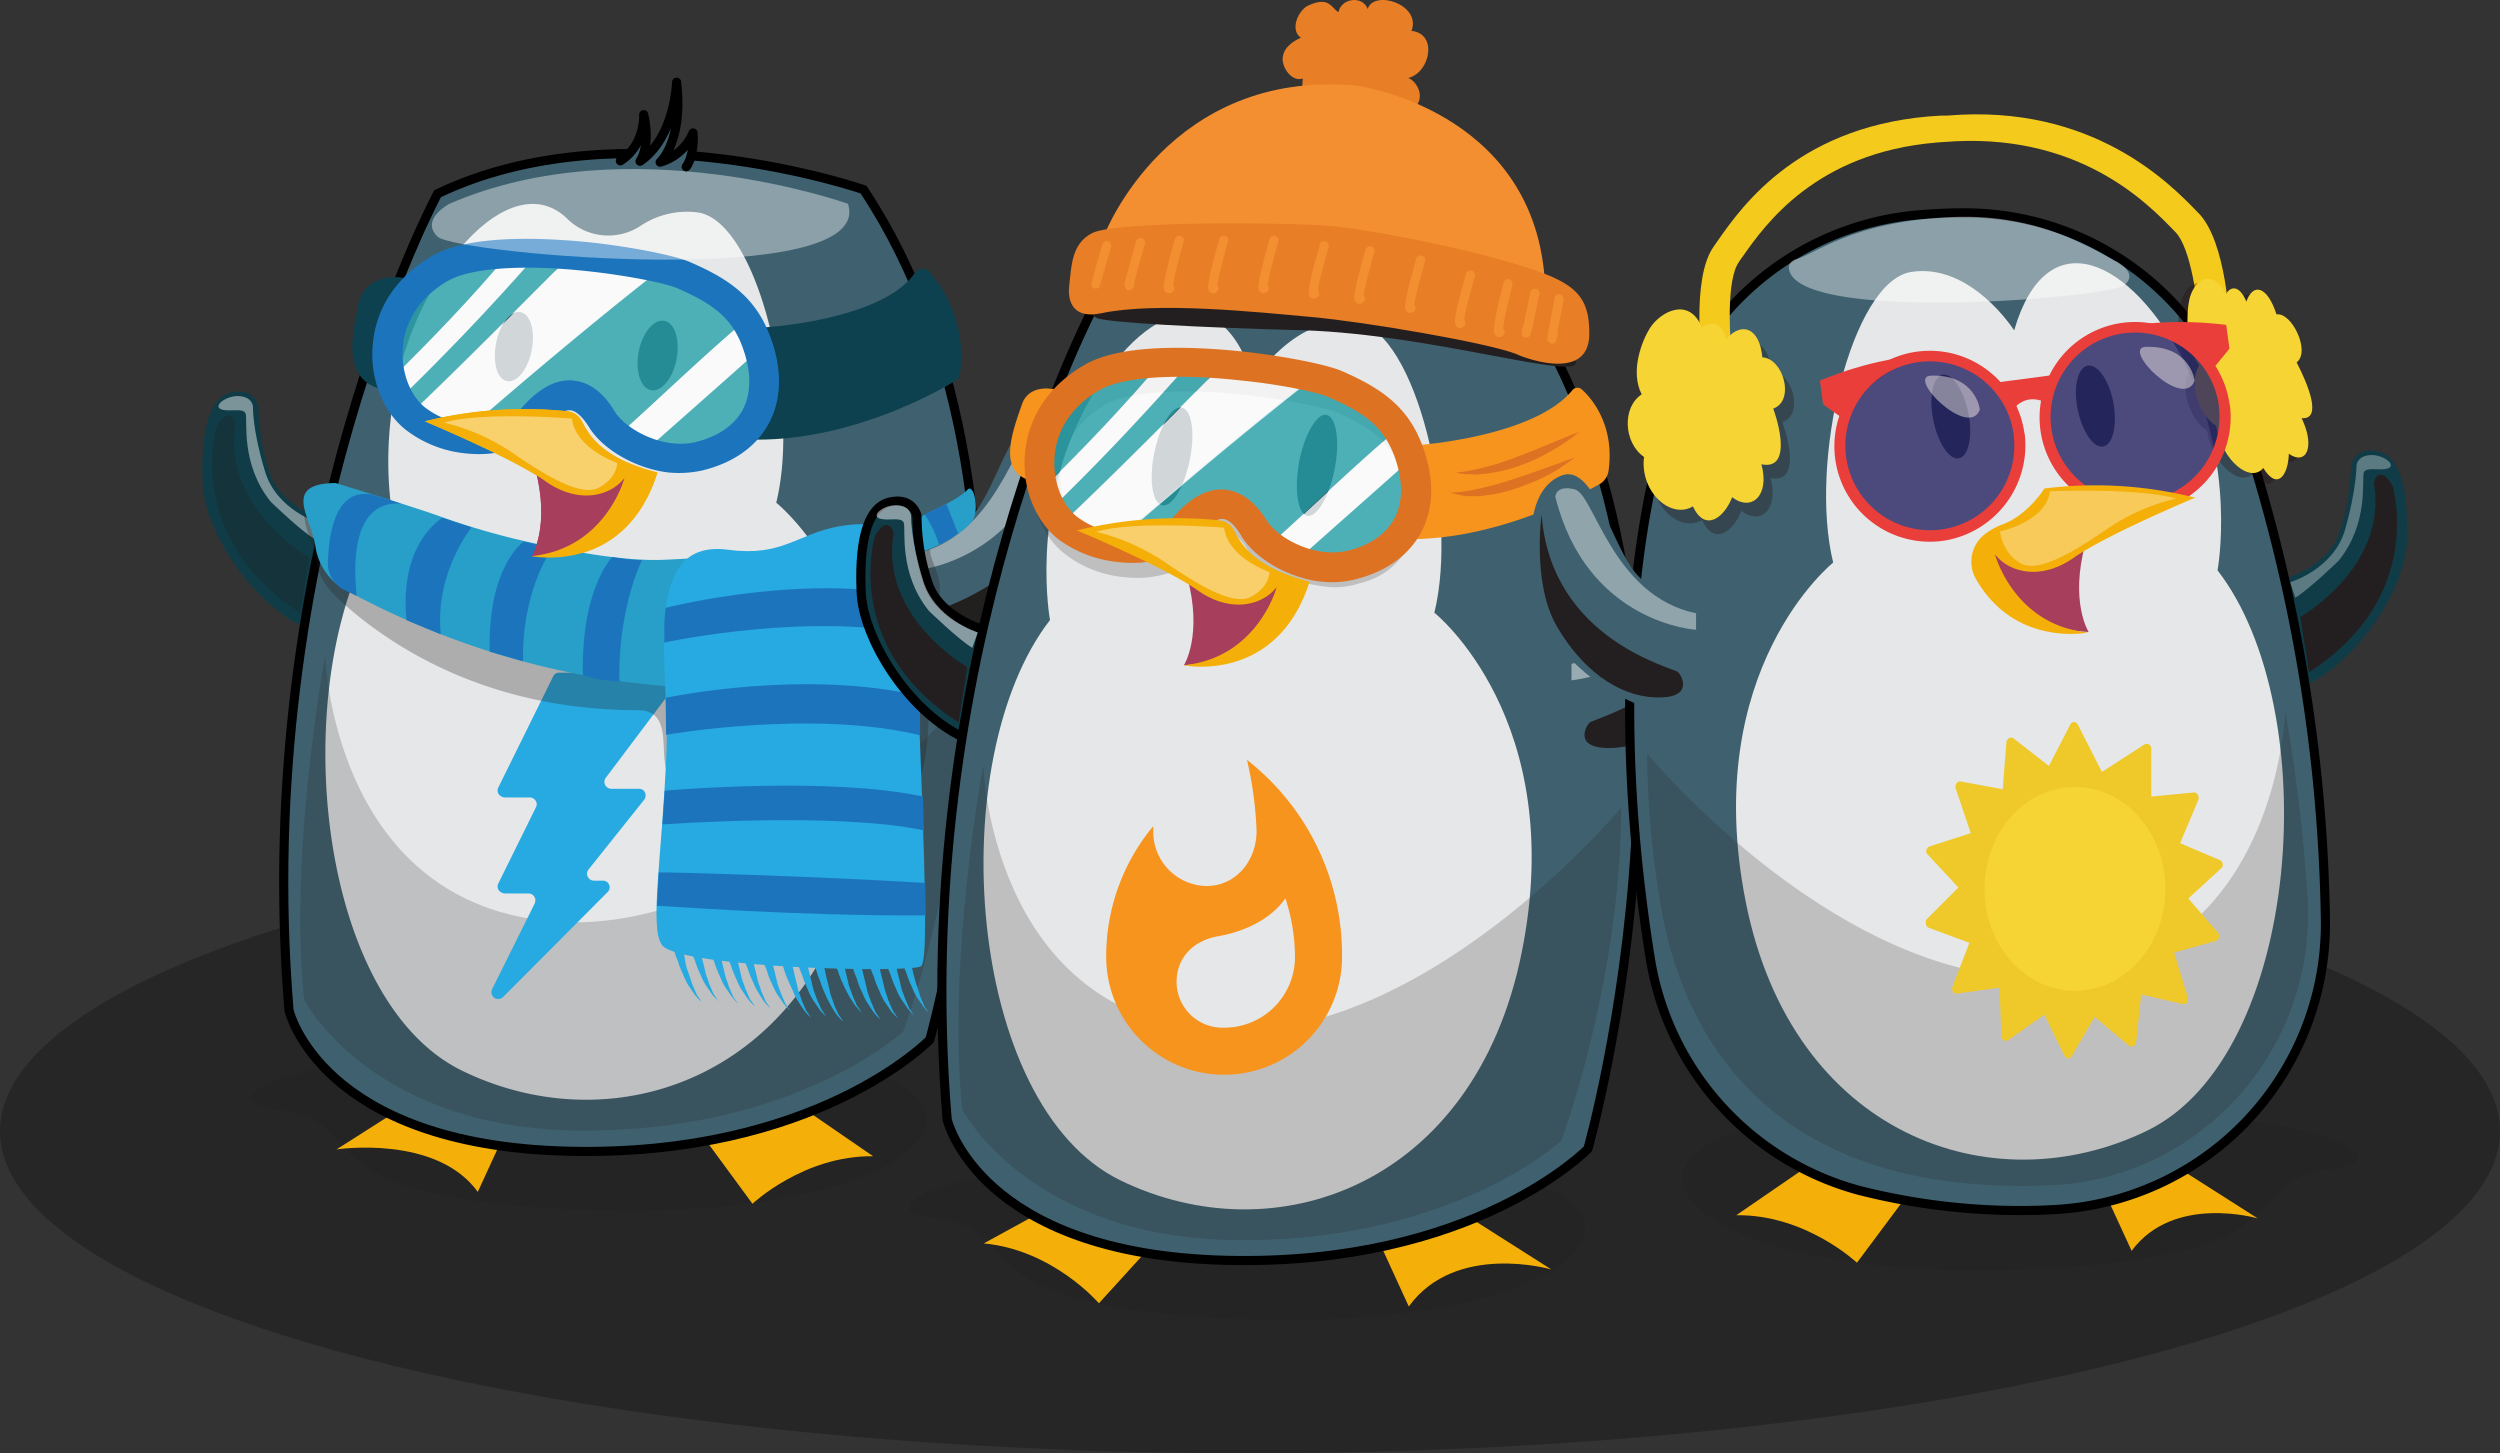 <svg xmlns="http://www.w3.org/2000/svg" xmlns:xlink="http://www.w3.org/1999/xlink" viewBox="0 0 547 317.987">
  <rect x="0" y="0" width="547" height="317.987" fill="#333333" stroke="none"/>
  <defs>
    <style>
      .cls-1 {
        opacity: 0.25;
      }

      .cls-15, .cls-16, .cls-19, .cls-2, .cls-21, .cls-29, .cls-39 {
        fill: #231f20;
      }

      .cls-2, .cls-41 {
        opacity: 0.3;
      }

      .cls-3 {
        fill: #f4b008;
      }

      .cls-26, .cls-4 {
        fill: #0f3c47;
      }

      .cls-25, .cls-5, .cls-6 {
        fill: #3f616f;
      }

      .cls-25, .cls-26, .cls-5 {
        stroke: #000;
      }

      .cls-26, .cls-5 {
        stroke-miterlimit: 10;
      }

      .cls-25, .cls-26, .cls-33, .cls-5 {
        stroke-width: 2px;
      }

      .cls-7 {
        fill: #e6e7e8;
      }

      .cls-8 {
        fill: #193441;
      }

      .cls-9 {
        fill: #0d414f;
        stroke: #0d414f;
        stroke-width: 4px;
      }

      .cls-25, .cls-33, .cls-9 {
        stroke-linecap: round;
        stroke-linejoin: round;
      }

      .cls-10 {
        fill: #29a2ab;
      }

      .cls-10, .cls-11, .cls-48 {
        opacity: 0.8;
      }

      .cls-11, .cls-14, .cls-17, .cls-18, .cls-24, .cls-27, .cls-28, .cls-35, .cls-36, .cls-37, .cls-38, .cls-52 {
        fill: #fff;
      }

      .cls-12 {
        fill: #1c75bc;
      }

      .cls-13 {
        fill: #a73e5c;
      }

      .cls-16 {
        opacity: 0.307;
      }

      .cls-17, .cls-51 {
        opacity: 0.45;
      }

      .cls-18 {
        opacity: 0.396;
      }

      .cls-19 {
        opacity: 0.198;
      }

      .cls-20 {
        fill: #27aae1;
      }

      .cls-21 {
        opacity: 0.29;
      }

      .cls-22 {
        fill: #279fc9;
      }

      .cls-23 {
        fill: #798987;
      }

      .cls-24 {
        opacity: 0.403;
      }

      .cls-27 {
        opacity: 0.468;
      }

      .cls-28 {
        opacity: 0.493;
      }

      .cls-29 {
        opacity: 0.2;
      }

      .cls-30, .cls-33 {
        fill: #e87e25;
      }

      .cls-31 {
        fill: #f38f31;
      }

      .cls-32 {
        fill: #f7941e;
      }

      .cls-33 {
        stroke: #f38f31;
      }

      .cls-34 {
        fill: #dd7222;
      }

      .cls-35 {
        opacity: 0.397;
      }

      .cls-36 {
        opacity: 0.425;
      }

      .cls-37 {
        opacity: 0.319;
      }

      .cls-38 {
        opacity: 0.4;
      }

      .cls-39 {
        opacity: 0.202;
      }

      .cls-40 {
        fill: #f4cb1c;
      }

      .cls-42 {
        fill: #1e0707;
      }

      .cls-43 {
        fill: #f6d433;
      }

      .cls-44 {
        fill: #efc929;
      }

      .cls-45 {
        fill: url(#linear-gradient);
      }

      .cls-46 {
        fill: url(#linear-gradient-2);
      }

      .cls-47 {
        fill: url(#linear-gradient-3);
      }

      .cls-48 {
        fill: #262262;
      }

      .cls-49 {
        fill: url(#linear-gradient-4);
      }

      .cls-50 {
        fill: url(#linear-gradient-5);
      }

      .cls-51 {
        fill: #fffaef;
      }

      .cls-52 {
        opacity: 0.334;
      }
    </style>
    <linearGradient id="linear-gradient" x1="-20.104" y1="-0.181" x2="-20.061" y2="-0.181" gradientUnits="objectBoundingBox">
      <stop offset="0" stop-color="#fff33b"/>
      <stop offset="0.04" stop-color="#fee72e"/>
      <stop offset="0.12" stop-color="#fed51b"/>
      <stop offset="0.2" stop-color="#fdca10"/>
      <stop offset="0.28" stop-color="#fdc70c"/>
      <stop offset="0.67" stop-color="#f3903f"/>
      <stop offset="0.89" stop-color="#ed683c"/>
      <stop offset="1" stop-color="#e93e3a"/>
    </linearGradient>
    <linearGradient id="linear-gradient-2" x1="-21.677" y1="1.012" x2="-21.636" y2="1.012" xlink:href="#linear-gradient"/>
    <linearGradient id="linear-gradient-3" x1="-35.251" y1="1.09" x2="-35.177" y2="1.09" xlink:href="#linear-gradient"/>
    <linearGradient id="linear-gradient-4" x1="-11.344" y1="-0.32" x2="-11.321" y2="-0.32" xlink:href="#linear-gradient"/>
    <linearGradient id="linear-gradient-5" x1="-12.412" y1="-0.169" x2="-12.389" y2="-0.169" xlink:href="#linear-gradient"/>
  </defs>
  <g id="Group_2421" data-name="Group 2421" transform="translate(-3039.979 -14063.311)">
    <ellipse id="Ellipse_962_1_" class="cls-1" cx="273.5" cy="70.5" rx="273.5" ry="70.5" transform="translate(3039.979 14240.298)"/>
    <g id="_3_electricity_1_" transform="translate(2893.619 14274.098)">
      <g id="Layer_2_2_">
        <g id="OBJECTS_1_">
          <path id="Path_2521_1_" class="cls-2" d="M291.2,20.3s42-2.7,54.8,8.1c12.8,10.7-14,28.3-75,25.4s-42.2-19-63.9-21.8S225.9,14.5,291.2,20.3Z"/>
          <path id="Path_2522_1_" class="cls-3" d="M237.9,29.3,220,40.7s21.8-3.3,30.9,9.3l6.3-13.7Z"/>
          <path id="Path_2523_1_" class="cls-3" d="M299.4,36.8,311,52.6S322.2,42,337.4,42.2L319.5,29.9Z"/>
          <path id="Path_2524_1_" class="cls-4" d="M219.4-96.4s-11.5-2.6-14.1-11.1a49.936,49.936,0,0,1-2.4-14.4s-.9-4.2-6-3-6.6,9.3-6.2,19.9,11.6,28.2,25.4,32.8S219.4-96.4,219.4-96.4Z"/>
          <path id="Path_2525_1_" class="cls-5" d="M349.8,16.7s32.6-115.1-14.5-186c0,0-53-18.4-93.2.9,0,0-41,76.5-32.5,178.7,0,0,6.8,29.5,61.1,30.8S349.8,16.7,349.8,16.7Z"/>
          <path id="Path_2526_1_" class="cls-6" d="M345-90.2s10.6-2.3,15.4-9.4,8.5-22.4,15.1-20c6.5,2.4,8.5,11.9,5.4,26.6s-18.2,22.8-27.1,25.3C345-65.1,342.4-80.5,345-90.2Z"/>
          <path id="Path_2527_1_" class="cls-7" d="M270.6-162.8a12.824,12.824,0,0,0,15.8,1.5,18.334,18.334,0,0,1,12.7-3c13.1,2,22.5,41.6,17.1,63.5,0,0,29.4,23.4,19.1,74.4S281.4,40,247.5,23.5s-39-92.1-15.4-122.6c0,0-4.3-23,7.3-45.6C248.4-162.3,261.8-171.6,270.6-162.8Z"/>
          <path id="Path_2528_1_" class="cls-8" d="M294.4-132.2c-.8,4.2-3.3,7.2-5.6,6.8-2.3-.5-3.5-4.2-2.7-8.4s3.3-7.2,5.6-6.8S295.2-136.4,294.4-132.2Z"/>
          <path id="Path_2529_1_" class="cls-8" d="M262.7-134.2c-.8,4.2-3.2,7.2-5.4,6.8s-3.2-4.1-2.4-8.3,3.2-7.2,5.3-6.8C262.5-142.1,263.5-138.3,262.7-134.2Z"/>
          <path id="Path_2530_1_" class="cls-9" d="M311.9-116.6l2.3-20.6s26.6-1.6,34-12.8a25.882,25.882,0,0,1,6.2,20.8S334.4-116.5,311.9-116.6Z"/>
          <path id="Path_2531_1_" class="cls-9" d="M233.8-148.1s-6-.8-7,4.1c-1.6,7.6-3.3,15.8,4.7,16.6Z"/>
          <path id="Path_2532_1_" class="cls-10" d="M278-119.2a15.683,15.683,0,0,0,3.5,3.8c9.4-8.4,18.4-17.2,28-25.3-3-4.5-7.4-7.2-13.6-9.9a28.509,28.509,0,0,0-5-1.4c-15.1,11.9-29.9,24.3-44.4,37,6.2,1.2,12.8-.1,16.1-4C270.1-127.9,275-124.2,278-119.2Z"/>
          <path id="Path_2533_1_" class="cls-11" d="M311.9-136.1a29.178,29.178,0,0,0-2.3-4.7c-9.6,8.1-18.6,16.9-28,25.3a25.191,25.191,0,0,0,6,3.4c8.3-7.4,16.7-14.8,25-22.2A13.354,13.354,0,0,1,311.9-136.1Z"/>
          <path id="Path_2534_1_" class="cls-10" d="M287.5-112.1a20.036,20.036,0,0,0,11.6,1.1c11.2-2.6,17.1-11.2,13.4-23.3C304.2-126.8,295.8-119.5,287.5-112.1Z"/>
          <path id="Path_2535_1_" class="cls-11" d="M271.5-155c-1.3,1.3-2.6,2.6-3.9,3.8-10.6,10.7-20.9,21.1-31.4,31,.4.4.8.7,1.2,1.1a20.743,20.743,0,0,0,9.2,4.1c14.6-12.7,29.3-25.1,44.5-37A134.811,134.811,0,0,0,271.5-155Z"/>
          <path id="Path_2536_1_" class="cls-11" d="M264.1-155.4c-2.2-.1-4.4,0-6.4,0-8.1,9.7-16.8,18.7-25.8,27.6a13.354,13.354,0,0,0,1.9,4.4Q249.55-138.7,264.1-155.4Z"/>
          <path id="Path_2537_1_" class="cls-10" d="M242.8-152.2c-10.7,6.1-13.1,16.4-10.9,24.4,9-8.8,17.7-17.9,25.8-27.5C251.6-155.1,246.2-154.2,242.8-152.2Z"/>
          <path id="Path_2538_1_" class="cls-10" d="M264.1-155.4q-14.55,16.65-30.4,32a19.1,19.1,0,0,0,2.4,3.2c10.5-10,20.8-20.4,31.4-31,1.4-1.2,2.6-2.5,3.9-3.8C269-155.2,266.6-155.3,264.1-155.4Z"/>
          <path id="Path_2539_1_" class="cls-12" d="M248.1-111.6a25.508,25.508,0,0,1-12.9-5.1c-5-3.9-7.9-11.2-7.3-18.4.6-8.3,5.3-15.3,13.2-19.8,8.5-4.8,25.5-3.8,34.9-2.8,8.9,1,17.9,2.8,21.2,4.2,8.6,3.7,14.5,7.7,17.7,16.4,2.7,7.2,2.5,13.8-.4,19.1-2.8,5.1-7.9,8.6-14.7,10.2a24.058,24.058,0,0,1-7.1.4h0c-7.1-.8-14.5-5-17.5-10-1.4-2.2-2.8-3.5-4-3.6-1.5-.2-3.8,1.3-6.2,4.2C261.6-112.8,255.2-110.8,248.1-111.6Zm27.3-39.8c-14.4-1.6-25.9-.8-30.9,2-8.1,4.6-9.8,11.2-10,14.8-.4,5.2,1.6,10.4,4.9,13a18.849,18.849,0,0,0,9.4,3.7c4.9.5,9.2-.7,11.3-3.2,4-4.7,8-6.9,11.9-6.4,3.4.4,6.4,2.6,8.9,6.8,1.8,2.9,7,6.3,12.6,6.9h0a15.365,15.365,0,0,0,4.8-.2c5-1.2,8.6-3.6,10.5-7,2-3.7,2-8.5,0-13.9-2.4-6.6-6.9-9.6-14.2-12.8C292.6-148.6,285.2-150.3,275.4-151.4Z"/>
          <path id="Path_2540_1_" class="cls-13" d="M262.7-89.1s4.2-6.6.7-19.4,5.7-2.7,5.7-2.7,10.7.8,11.7.6,3.6,2.6,3.8,2.6-2.3,5.9-2.3,5.9S282.3-90.3,262.7-89.1Z"/>
          <path id="Path_2541_1_" class="cls-3" d="M290.2-107.4c-14.2-3.6-15.6-10-16.9-11.8a4.049,4.049,0,0,0-2.8-1.6,91.128,91.128,0,0,0-31.2,2.2s19.2,8,26.4,13.1,14.2,3.3,17.3-.7c0,0-4.1,15.5-20.4,17.1.1,0,20.5,4.2,27.6-18.3"/>
          <path id="Path_2542_1_" class="cls-14" d="M271.5-119.2s-19.8-1.6-28,.9a44.762,44.762,0,0,1,14.7,6.4c6.9,4.7,15.1,10,19.2,7.8s4-5.4,4-5.4S272.3-112.6,271.5-119.2Z"/>
          <path id="Path_2543_1_" class="cls-15" d="M380-111.1s2.1,15.1-3.3,24.4-13.2,15.3-21.6,15.6-5.9-4.5-5-5.5C351-77.7,377.9-83.6,380-111.1Z"/>
          <path id="Path_2544_1_" class="cls-16" d="M193.8-117.5s-7.4,24.3,18.3,40.8L214-88.8s-19.3-10.9-16.1-29.4C197.9-118.2,196.7-122.5,193.8-117.5Z"/>
          <path id="Path_2545_1_" class="cls-17" d="M377-115s-.1-2.7-4.3-1.6-8.2,23.3-26.5,27.1v3.6S370-87.4,377-115Z"/>
          <path id="Path_2546_1_" class="cls-17" d="M201.7-121.8s0-2-2.8-2.3-5.9,2-4.3,2.8,5-.4,5.5,1-1.2,11,5.5,19.3c0,0,6.5,6.3,9.5,8.1l1.2-3.4s-9.5-2.8-12-11.5C201.6-116.6,201.7-121.8,201.7-121.8Z"/>
          <path id="Path_2547_1_" class="cls-18" d="M331.9-166.2s-47.8-17.1-87.2,0c0,0-6.5,3.4-2.6,7.2C246.1-155.2,338.1-147,331.9-166.2Z"/>
          <path id="Path_2548_1_" class="cls-19" d="M217.5-67.4s-8,42.9-4.6,75.4c0,0,14.8,28.6,61.3,28.6S344,14.9,344,14.9,357-19.9,357.1-58c0,0-44.5,53.7-91.3,48.7S217.5-67.4,217.5-67.4Z"/>
          <path id="Path_2549_1_" class="cls-20" d="M256.4,7.4l22.9-23a1.45,1.45,0,0,0,0-2.1,1.5,1.5,0,0,0-1.1-.4h-1.9a1.538,1.538,0,0,1-1.5-1.5,1.4,1.4,0,0,1,.3-.9l12.2-15.3a1.55,1.55,0,0,0-.2-2.1,1.613,1.613,0,0,0-.9-.3h-6.1a1.538,1.538,0,0,1-1.5-1.5,1.613,1.613,0,0,1,.3-.9l15.5-20.6a1.461,1.461,0,0,0-.3-2.1,1.613,1.613,0,0,0-.9-.3H268.7a1.34,1.34,0,0,0-1.3.8l-12,24.3a1.445,1.445,0,0,0,.7,2,1.445,1.445,0,0,0,.7.2h5.5a1.538,1.538,0,0,1,1.5,1.5,1.854,1.854,0,0,1-.2.7l-8.2,16.6a1.445,1.445,0,0,0,.7,2,1.445,1.445,0,0,0,.7.2H262a1.538,1.538,0,0,1,1.5,1.5c0,.2-.1.4-.1.6L254,5.7a1.541,1.541,0,0,0,.8,2A1.605,1.605,0,0,0,256.4,7.4Z"/>
          <path id="Path_2550_1_" class="cls-16" d="M380-111.1s2.1,15.1-3.3,24.4-13.2,15.3-21.6,15.6-5.9-4.5-5-5.5C351-77.7,377.9-83.6,380-111.1Z"/>
          <path id="Path_2552_1_" class="cls-21" d="M350.2-95.8s6.3-2.8,8.1-4.8c1.5-1.7-.7,1.7-2.2,3.8-.2.3-2,.4-2.3.7-3.6,4-2.9,3.9-2.9,3.9-3.2,2,2.2,6.6.9,11.9-.9,3.2-4.5,3.4-4.7,5.7-.2,2.8,3,3.1,2.8,5.9-.8,8.4,1.4,29.1-5.8,32.9-14.5,7.7-42.5-3.4-46-3-11.9,1.2-1.3-16.6-12.2-16.6-27.3,0-49.2-9.7-64.7-23.6-3.1-2.8-5.2-5.5-5.6-8.9-.8-6.3-7.6-13.9,4.4-14,0,0,17.7,5.4,23.4,7.5A161.282,161.282,0,0,0,264-88.6c10,2.2,20.6,3.8,27.6,3.5,12.6-.6,44.5-2.8,58.6-10.7"/>
          <path id="Path_2553_1_" class="cls-22" d="M349.9-98.8s6.3-2.8,8.1-4.8c1.5-1.7,2.7,4.7,1.1,6.8l-.2.3c-3.6,4-10.8,6.5-10.8,6.5-7.2,1.8-4.6,10.4-8.2,17.9-2.6,5.4-11.1,10.5-16.2,11-42.1,4.4-76.8-7-102.3-20.9a13.119,13.119,0,0,1-6-9.1c-.8-6.3-7.6-13.9,4.4-14,0,0,17.7,5.4,23.4,7.5a161.282,161.282,0,0,0,20.6,5.8c10,2.2,20.5,3.8,27.6,3.5,12.5-.5,44.4-2.7,58.5-10.5"/>
          <path id="Path_2554_1_" class="cls-12" d="M221.4-81.9a6.442,6.442,0,0,1-3.3-5.9c.6-17.4,8.7-14.6,9.2-14.9h0l4,1.2,2.8.9c-.4.2-12-2.5-9.7,20.2Z"/>
          <path id="Path_2555_1_" class="cls-12" d="M235.3-75.1c-1.6-16.7,7.3-21.9,7.8-22.4l6.4,2.1c.8-.8-8.1,9.2-6.7,23.4Z"/>
          <path id="Path_2556_1_" class="cls-12" d="M253.5-68.2c-.4-18.6,7.1-23.7,7.4-24.1l3,.7,2,.4,1.6.3c.4-1.2-7,8.4-6.7,24.8Z"/>
          <path id="Path_2557_1_" class="cls-12" d="M273.9-63.1c-.4-18.6,6.1-25.4,6.4-25.8l2.8.4,1.9.2,1.9.1c.4-1.2-5.4,10.1-5,26.5h-.6a34.4,34.4,0,0,1-6.3-1Z"/>
          <path id="Path_2558_1_" class="cls-23" d="M342.6-83.5c.4-3,2.5-4.3,1.5-7.6-.4-1.1-.5-3.8-4.1-3.8h0l-6.5,1.7c.1.1,9.2.8,4.7,23.5C338.1-69.6,340.7-70.6,342.6-83.5Z"/>
          <path id="Path_2559_1_" class="cls-12" d="M351.8-91.7a25.9,25.9,0,0,0-3.1-6.5s1.3-.7,2-1l2.7-1.3c.2.2.9,2.3,2.6,6.4a22.826,22.826,0,0,1-4,2.4Z"/>
          <path id="Path_2560_1_" class="cls-20" d="M329.8-95.6c-8.9,1.6-12.3,6.7-24.1,5.1-19.5-2.6-12.8,25.8-13.5,43.8-.9,23.1-3.9,39.2-.9,42.8C295.5,1,346.1,2.2,347.9.6c1.5-1.2.9-20-.5-55.4-.2-6.2,4-32.7-2-37.4C340.5-96.1,335.9-96.7,329.8-95.6Z"/>
          <path id="Path_2561_1_" class="cls-20" d="M299.2-5a1.268,1.268,0,0,0,.1.6c.1.4.1.9.3,1.6a22.494,22.494,0,0,0,.5,2.2c.2.8.4,1.6.6,2.5s.6,1.7.8,2.5l.9,2.1a3.508,3.508,0,0,0,.5.8l.4.6.3.5-.4-.5-.5-.5a4.349,4.349,0,0,1-.6-.7c-.4-.6-.8-1.2-1.3-1.9a13.443,13.443,0,0,1-1.2-2.4,24.424,24.424,0,0,1-1-2.4c-.2-.8-.6-1.5-.8-2.2-.2-.6-.4-1.2-.5-1.6a3.224,3.224,0,0,0-.2-.6Z"/>
          <path id="Path_2562_1_" class="cls-20" d="M307.1-3.9a1.268,1.268,0,0,0,.1.6c.1.4.1.9.3,1.6s.3,1.4.5,2.2.4,1.6.6,2.5.6,1.7.8,2.4l.9,2.1a3.508,3.508,0,0,0,.5.8l.4.6.3.5-.4-.4-.5-.5c-.2-.2-.4-.5-.6-.7-.4-.6-.8-1.2-1.3-1.9a13.443,13.443,0,0,1-1.2-2.4,24.424,24.424,0,0,1-1-2.4c-.2-.8-.6-1.5-.8-2.2-.2-.6-.4-1.2-.5-1.6l-.2-.7Z"/>
          <path id="Path_2563_1_" class="cls-20" d="M314.9-2.8a1.268,1.268,0,0,0,.1.6c.1.4.1.9.3,1.6.1.6.3,1.4.5,2.2s.4,1.6.6,2.5.6,1.7.8,2.4l.9,2.1a3.508,3.508,0,0,0,.5.8l.4.6.3.5-.4-.5-.5-.5c-.2-.2-.4-.5-.6-.7-.4-.6-.8-1.2-1.3-1.9a13.443,13.443,0,0,1-1.2-2.4,12.235,12.235,0,0,1-1-2.4c-.2-.8-.6-1.5-.8-2.2-.2-.6-.4-1.2-.5-1.6a3.224,3.224,0,0,0-.2-.6Z"/>
          <path id="Path_2564_1_" class="cls-20" d="M322.7-1.7a1.268,1.268,0,0,0,.1.6c.1.4.1.9.3,1.6.1.6.3,1.4.5,2.2s.4,1.6.6,2.5.6,1.7.8,2.4c.3.8.7,1.4.9,2.1a3.508,3.508,0,0,0,.5.8l.4.6.3.5-.4-.4-.5-.5a4.349,4.349,0,0,1-.6-.7c-.4-.6-.8-1.2-1.3-1.9a13.443,13.443,0,0,1-1.2-2.4,24.424,24.424,0,0,1-1-2.4c-.2-.8-.6-1.5-.8-2.2-.2-.6-.4-1.2-.5-1.6a3.224,3.224,0,0,0-.2-.6Z"/>
          <path id="Path_2565_1_" class="cls-20" d="M330.5-2.5l.1.6c.1.4.1.9.3,1.6s.3,1.4.5,2.2.4,1.6.6,2.5.6,1.7.8,2.4l.9,2.1a3.508,3.508,0,0,0,.5.8l.4.6.3.5-.4-.4-.5-.6a4.349,4.349,0,0,1-.6-.7c-.4-.6-.8-1.2-1.3-2-.4-.8-.8-1.5-1.2-2.4a24.424,24.424,0,0,1-1-2.4c-.2-.8-.6-1.5-.8-2.2s-.4-1.2-.5-1.6a3.224,3.224,0,0,0-.2-.6Z"/>
          <path id="Path_2566_1_" class="cls-20" d="M338.4-1.4a1.268,1.268,0,0,0,.1.6c.1.4.1.9.3,1.6a22.494,22.494,0,0,0,.5,2.2c.2.8.4,1.6.6,2.5s.6,1.7.8,2.5l.9,2.1a3.508,3.508,0,0,0,.5.8l.4.6.3.5-.4-.4-.5-.5a4.349,4.349,0,0,1-.6-.7c-.4-.6-.8-1.2-1.3-1.9a13.443,13.443,0,0,1-1.2-2.4,24.424,24.424,0,0,1-1-2.4c-.2-.8-.6-1.5-.8-2.2-.2-.6-.4-1.2-.5-1.6a3.224,3.224,0,0,0-.2-.6Z"/>
          <path id="Path_2567_1_" class="cls-20" d="M345.3-2.2a1.268,1.268,0,0,0,.1.6c.1.4.1.9.3,1.6s.3,1.4.5,2.2.4,1.6.7,2.5.6,1.7.8,2.5l.9,2.1a3.508,3.508,0,0,0,.5.8,2.092,2.092,0,0,1,.4.6l.4.5-.4-.5-.5-.5c-.2-.2-.4-.5-.6-.7-.4-.6-.8-1.2-1.3-1.9a13.443,13.443,0,0,1-1.2-2.4,24.424,24.424,0,0,1-1-2.4c-.2-.8-.6-1.5-.8-2.2s-.4-1.2-.5-1.6a3.224,3.224,0,0,0-.2-.6Z"/>
          <path id="Path_2568_1_" class="cls-20" d="M342-1.8a1.268,1.268,0,0,0,.1.6c.1.4.1.9.3,1.6.1.6.3,1.4.5,2.2s.4,1.6.6,2.5.6,1.7.8,2.4l.9,2.1a3.508,3.508,0,0,0,.5.8l.4.6.3.5L346,11l-.5-.5c-.2-.2-.4-.5-.6-.7-.4-.6-.8-1.2-1.3-1.9a13.443,13.443,0,0,1-1.2-2.4,24.424,24.424,0,0,1-1-2.4c-.2-.8-.6-1.5-.8-2.2-.2-.6-.4-1.2-.5-1.6a2.8,2.8,0,0,1-.1-.6Z"/>
          <path id="Path_2569_1_" class="cls-20" d="M334.6-1a1.268,1.268,0,0,0,.1.6c.1.4.1.9.3,1.6.1.6.3,1.4.5,2.2s.4,1.6.6,2.5.6,1.7.8,2.4l.9,2.1a3.508,3.508,0,0,0,.5.8l.4.6.3.5-.4-.4-.5-.5c-.2-.2-.4-.5-.6-.7-.4-.6-.8-1.2-1.3-2A10.776,10.776,0,0,1,335,6.3a12.235,12.235,0,0,1-1-2.4c-.2-.8-.6-1.5-.8-2.2-.2-.6-.4-1.2-.5-1.6l-.2-.6Z"/>
          <path id="Path_2570_1_" class="cls-20" d="M326.5-.5a1.268,1.268,0,0,0,.1.6c.1.4.1.9.3,1.6a22.494,22.494,0,0,0,.5,2.2c.2.8.4,1.6.6,2.5s.6,1.7.8,2.5c.3.7.6,1.4.9,2a3.508,3.508,0,0,0,.5.8l.4.6.3.5-.4-.4-.5-.5c-.2-.2-.4-.5-.6-.7-.4-.6-.8-1.2-1.2-1.9-.4-.8-.9-1.6-1.2-2.4a24.424,24.424,0,0,1-1-2.4c-.2-.8-.6-1.5-.8-2.2s-.4-1.2-.5-1.6l-.2-.6Z"/>
          <path id="Path_2571_1_" class="cls-20" d="M319.4-1.5a1.268,1.268,0,0,0,.1.6c.1.4.1.9.3,1.6s.3,1.4.5,2.2.4,1.6.6,2.5.6,1.7.8,2.5l.9,2.1a3.508,3.508,0,0,0,.5.8l.4.6.3.5-.4-.4-.5-.5c-.2-.2-.4-.5-.6-.7-.4-.6-.8-1.2-1.3-2a10.776,10.776,0,0,1-1.2-2.4c-.4-.8-.8-1.7-1.1-2.4a19.445,19.445,0,0,1-.8-2.2c-.2-.7-.4-1.2-.5-1.6a3.224,3.224,0,0,0-.2-.6Z"/>
          <path id="Path_2572_1_" class="cls-20" d="M310.6-3.4a1.268,1.268,0,0,0,.1.6c.1.4.1.9.3,1.6s.3,1.4.5,2.2.4,1.6.6,2.5.6,1.7.8,2.5l.9,2.1a3.508,3.508,0,0,0,.5.8l.4.6.3.5-.4-.5-.5-.5a4.349,4.349,0,0,1-.6-.7c-.4-.6-.8-1.2-1.2-1.9A13.443,13.443,0,0,1,311.1,4a24.424,24.424,0,0,1-1-2.4c-.2-.8-.6-1.5-.8-2.2-.2-.6-.4-1.2-.5-1.6a3.224,3.224,0,0,0-.2-.6Z"/>
          <path id="Path_2573_1_" class="cls-20" d="M303.5-4.4l.1.6c.1.4.1.9.3,1.6s.3,1.4.5,2.2.4,1.6.6,2.5.6,1.7.8,2.5l.9,2.1a3.508,3.508,0,0,0,.5.8l.4.6.3.5a2.22,2.22,0,0,0-.4-.5l-.5-.6c-.2-.2-.4-.5-.6-.7-.4-.6-.8-1.2-1.3-1.9a13.443,13.443,0,0,1-1.2-2.4,24.424,24.424,0,0,1-1-2.4c-.2-.8-.6-1.5-.8-2.2-.2-.6-.4-1.2-.5-1.6a3.2,3.2,0,0,1-.1-.7Z"/>
          <path id="Path_2574_1_" class="cls-20" d="M295.5-4.8a1.268,1.268,0,0,0,.1.6c.1.4.1.9.3,1.6.1.6.3,1.4.4,2.2a13.569,13.569,0,0,0,.7,2.5c.3.9.6,1.7.8,2.4l.9,2.1a3.508,3.508,0,0,0,.5.8l.4.6.3.5a1.2,1.2,0,0,0-.4-.4l-.5-.5c-.2-.2-.4-.5-.6-.7-.4-.6-.8-1.2-1.3-1.9a13.443,13.443,0,0,1-1.2-2.4,24.424,24.424,0,0,1-1-2.4c-.2-.8-.6-1.5-.8-2.2s-.4-1.2-.5-1.6a3.224,3.224,0,0,0-.2-.6Z"/>
          <path id="Path_2575_1_" class="cls-12" d="M292.1-50l-.1-8.1c1.4-.3,30.7-6.3,55.6-.4l.1,8.6C324.3-55.6,292.5-50.1,292.1-50Z"/>
          <path id="Path_2576_1_" class="cls-12" d="M291.7-70.2v-4c0-.9.3-3.6.3-3.6,1.4-.3,31.7-8,56.7-2v4c-.1,2.5-.2,4.3-.2,4.3C325.1-77.3,292.1-70.3,291.7-70.2Z"/>
          <path id="Path_2577_1_" class="cls-12" d="M291.3-30.4l.5-7.4c1.5-.1,36.2-3.1,56.5,1.3l.2,7.4C329.2-33.2,291.6-30.4,291.3-30.4Z"/>
          <path id="Path_2578_1_" class="cls-12" d="M290.1-12.6l.4-7.3c1.5-.1,33.8.8,58.3,2.3l.1,7.1C320.3-10.3,290.4-12.7,290.1-12.6Z"/>
          <path id="Path_2579_1_" class="cls-13" d="M262.7-89.1s4.2-6.6.7-19.4,5.7-2.7,5.7-2.7,10.7.8,11.7.6,3.6,2.6,3.8,2.6-2.3,5.9-2.3,5.9S282.3-90.3,262.7-89.1Z"/>
          <path id="Path_2580_1_" class="cls-3" d="M290.2-107.4c-14.2-3.6-15.6-10-16.9-11.8a4.049,4.049,0,0,0-2.8-1.6,91.128,91.128,0,0,0-31.2,2.2s19.2,8,26.4,13.1,14.2,3.3,17.3-.7c0,0-4.1,15.5-20.4,17.1.1,0,20.5,4.2,27.6-18.3"/>
          <path id="Path_2581_1_" class="cls-24" d="M271.5-119.2s-19.8-1.6-28,.9a44.762,44.762,0,0,1,14.7,6.4c6.9,4.7,15.1,10,19.2,7.8s4-5.4,4-5.4S272.3-112.6,271.5-119.2Z"/>
          <path id="Path_2582_1_" class="cls-25" d="M296.5-174.3s1.8-2.1,1.5-7.4a11.216,11.216,0,0,1-7.2,6.4s5.1-4.5,3.6-17.5c0,0-.3,12-8,17.3,0,0,2.4-3.2.8-10.2,0,0,.4,6.6-5.1,10.1"/>
        </g>
      </g>
    </g>
    <g id="_3_gas_1_" transform="translate(3037.619 14257.071)">
      <g id="Layer_2-2_1_">
        <g id="OBJECTS-2_1_">
          <path id="Path_2584_1_" class="cls-2" d="M291.2,61.3s42-2.7,54.8,8-14,28.3-75,25.4-42.2-19-63.9-21.8S225.9,55.5,291.2,61.3Z"/>
          <path id="Path_2585_1_" class="cls-26" d="M219.4-55.4S207.9-58,205.3-66.5A46.659,46.659,0,0,1,203-80.9s-.9-4.2-6-3-6.7,9.3-6.2,19.9,11.6,28.3,25.4,32.8S219.4-55.4,219.4-55.4Z"/>
          <path id="Path_2586_1_" class="cls-3" d="M321.5,71.1,341.8,84s-20.9-6.1-31.2,8.1l-7.1-15.5Z"/>
          <path id="Path_2587_1_" class="cls-3" d="M256,76.9,242.8,91.4s-10-11.7-25.2-13.1l19-10.4Z"/>
          <path id="Path_2588_1_" class="cls-5" d="M349.8,57.6s32.6-115.1-14.5-186c0,0-53-18.4-93.2.9,0,0-41,76.5-32.5,178.7,0,0,6.8,29.5,61.1,30.8S349.8,57.6,349.8,57.6Z"/>
          <path id="Path_2589_1_" class="cls-6" d="M345-49.2s10.6-2.3,15.4-9.4,8.5-22.4,15.1-20c6.5,2.4,8.5,11.9,5.4,26.6s-18.2,22.7-27.1,25.2C345-24.3,342.4-39.6,345-49.2Z"/>
          <path id="Path_2590_1_" class="cls-7" d="M276.6-110.5s9.4-14.8,22.5-12.8,22.5,41.6,17.1,63.6c0,0,29.4,23.4,19.1,74.4S281.4,81,247.5,64.5s-39-92.1-15.4-122.6c0,0-4.3-23.1,7.3-45.6C250.9-126.2,269.4-135,276.6-110.5Z"/>
          <path id="Path_2591_1_" class="cls-8" d="M294.4-91.2c-1.2,6.1-3.9,10.7-6,10.3s-2.9-5.7-1.8-11.8c1.2-6.1,3.9-10.7,6-10.3S295.6-97.3,294.4-91.2Z"/>
          <path id="Path_2592_1_" class="cls-8" d="M262.7-93.2c-1.2,5.9-3.8,10.4-6,10s-3-5.5-1.8-11.4,3.8-10.4,6-10S263.9-99.1,262.7-93.2Z"/>
          <path id="Path_2593_1_" class="cls-15" d="M380-70.1s2.1,15.1-3.3,24.4-13.2,15.3-21.6,15.6-5.9-4.5-5-5.5C351-36.7,377.9-42.6,380-70.1Z"/>
          <path id="Path_2594_1_" class="cls-15" d="M193.8-76.5s-7.4,24.3,18.3,40.8L214-47.8s-19.3-10.9-16.1-29.4C197.9-77.2,196.7-81.5,193.8-76.5Z"/>
          <path id="Path_2595_1_" class="cls-27" d="M377-74s-.1-2.7-4.3-1.6-8.2,23.3-26.5,27.1v3.6C346.2-45,370-46.4,377-74Z"/>
          <path id="Path_2596_1_" class="cls-28" d="M201.7-80.9s0-2-2.8-2.3-5.9,2-4.3,2.8,5-.4,5.5,1-1.2,11,5.5,19.3c0,0,6.5,6.3,9.5,8.1l1.2-3.4s-9.5-2.9-12-11.5C201.6-75.6,201.7-80.9,201.7-80.9Z"/>
          <path id="Path_2597_1_" class="cls-15" d="M346.9-115.1s-54.6-14.6-101.2-12.1c0,0-7.7.7-3.4,3,1.9,1,22,2.1,45.1,2.7C316.6-120.6,350.4-109.5,346.9-115.1Z"/>
          <path id="Path_2598_1_" class="cls-29" d="M217.5-26.4s-8,42.9-4.6,75.4c0,0,14.8,28.6,61.3,28.6S344,55.8,344,55.8,357,21,357.1-17.1c0,0-44.5,53.7-91.3,48.7S217.5-26.4,217.5-26.4Z"/>
          <path id="Path_2599_1_" class="cls-30" d="M301.6-191.8c-1-2.9-5.7-2.5-6.4.7-1.6-1-2-3.5-6.5-1.5-2.3,1-4.2,5.4-1.7,7.1-1.9.8-4.1,2.4-4,4.9.2,2.4,2.5,4.8,4.4,4-.2,2.9-.4,4.5,1.8,6.4,2.1,1.6,4.4,2.3,6-.1,1.1,7.3,13.4,4.4,11.1.4,1.9.6,5.1,1,6.4-1.4,1-2.1-.5-4.7-2.2-5.4,4.8-1.2,6.5-9.7.7-10.3,2.2-5.8-8.2-9.1-9.6-4.8"/>
          <path id="Path_2600_1_" class="cls-31" d="M244.1-142.6s14.1-36.3,55.2-32.4c0,0,38,5.1,41,41.8C340.2-133.2,295.1-127.6,244.1-142.6Z"/>
          <path id="Path_2601_1_" class="cls-30" d="M350.1-120.7c0-5.7-1.3-9.1-6.9-11.9-8.3-4.2-33.5-9.7-47.6-11.5-8.8-1.1-48.6-1.4-54.2,1.3-4.6,2.3-4.6,7.2-5.1,11.6-.4,3.7,1.1,7.2,6.9,6,12.2-2.6,34-.3,46.1.8s38.8,5.7,44.8,8.1C334.1-116.2,350.1-109.4,350.1-120.7Z"/>
          <g id="whatshot_1_">
            <path id="Path_2602_1_" class="cls-32" d="M275.2-27.5A81.386,81.386,0,0,1,277.3-12c0,6.6-4.5,12.1-11,12.1A11.848,11.848,0,0,1,254.7-12v-1a44.415,44.415,0,0,0-10.3,28.6,25.8,25.8,0,1,0,51.6,0A54.193,54.193,0,0,0,275.2-27.5Zm-5.1,58.6a10.056,10.056,0,0,1-10.3-9.8v-.2c0-5.2,3.5-9,9-10,5.9-1,11.7-3.8,14.8-8.3a41.3,41.3,0,0,1,2.1,13.1,15.472,15.472,0,0,1-15.6,15.2Z"/>
          </g>
          <path id="Path_2603_1_" class="cls-33" d="M244.5-140l-2.4,8.4"/>
          <path id="Path_2604_1_" class="cls-33" d="M251.9-140.7c-3.6,12.6-2.3,9-2.3,9"/>
          <path id="Path_2605_1_" class="cls-33" d="M260.4-141.2c-3.6,12.6-2.1,10.5-2.1,10.5"/>
          <path id="Path_2606_1_" class="cls-33" d="M270.1-141.2c-3.6,12.6-2.1,10.5-2.1,10.5"/>
          <path id="Path_2607_1_" class="cls-33" d="M281.1-141.2c-3.6,12.6-2.1,10.5-2.1,10.5"/>
          <path id="Path_2608_1_" class="cls-33" d="M292.1-140c-3.6,12.6-2.1,10.5-2.1,10.5"/>
          <path id="Path_2609_1_" class="cls-33" d="M302.1-138.9c-3.6,12.6-2.1,10.5-2.1,10.5"/>
          <path id="Path_2610_1_" class="cls-33" d="M313.2-136.9c-3.6,12.6-2.1,10.5-2.1,10.5"/>
          <path id="Path_2611_1_" class="cls-33" d="M324.1-133.6c-3.6,12.6-2.1,10.5-2.1,10.5"/>
          <path id="Path_2612_1_" class="cls-33" d="M332.3-131.7c-3.2,12.7-1.7,10.6-1.7,10.6"/>
          <path id="Path_2613_1_" class="cls-33" d="M338.2-129.6c-2.6,12.8-1.8,7.8-1.8,7.8"/>
          <path id="Path_2614_1_" class="cls-33" d="M343.5-128.4c-2.5,12.9-1.3,7.9-1.3,7.9"/>
          <path id="Path_2615_1_" class="cls-32" d="M310.6-75.8l2.3-20.6s25.2-1.8,33.5-12a1.426,1.426,0,0,1,2-.2c2.4,2.1,7.3,8.1,5.9,17.9a4.028,4.028,0,0,1-2,2.9C346.7-84.7,329.1-75.7,310.6-75.8Z"/>
          <path id="Path_2616_1_" class="cls-32" d="M233.5-108.5s-5.8-1.6-7.5,3.1c-2.6,7.3-5.3,15.3,2.6,17Z"/>
          <path id="Path_2617_1_" class="cls-29" d="M248.1-67.5a24.83,24.83,0,0,1-12.8-5.1c-5-3.9-7.9-11.2-7.4-18.4.6-8.3,5.3-15.3,13.2-19.9,8.5-4.9,25.6-3.8,34.9-2.8,8.9,1,17.8,2.8,21.2,4.2,8.5,3.7,13.3,8.3,16.6,16.9,2.7,7.2,1.4,10.2-1.5,15.6-2.8,5.1-5.8,9.3-12.6,10.9a17.615,17.615,0,0,1-6.4.8h0c-7.1-.8-15-3.1-18-8.2-1.3-2.2-2.7-3.5-4-3.6-1.5-.2-3.8,1.3-6.2,4.2C261.6-68.7,255.2-66.7,248.1-67.5Zm27.2-39.8c-14.4-1.6-25.9-.8-30.9,2-8.1,4.6-9.7,11.3-10,14.8-.4,5.2,1.6,10.4,4.9,13a19.218,19.218,0,0,0,9.4,3.7c4.8.5,9.2-.7,11.3-3.2,4-4.7,8-6.9,11.9-6.4,3.4.4,6.4,2.6,8.9,6.7,1.8,2.9,7,6.3,12.6,6.9h0a16.14,16.14,0,0,0,4.9-.2c5-1.2,8.6-3.6,10.5-7,2-3.7,2-8.5,0-13.9-2.5-6.6-6.9-9.5-14.2-12.7C292.6-104.4,285.1-106.2,275.3-107.3Z"/>
          <path id="Path_2618_1_" class="cls-10" d="M276.7-78.3a13.669,13.669,0,0,0,3.5,3.7c9.4-8.4,18.4-17.2,28-25.3-3-4.5-7.4-7.2-13.6-9.9a28.511,28.511,0,0,0-5-1.4c-15.2,11.9-29.9,24.3-44.5,37,6.2,1.2,12.8-.1,16.1-4C268.8-87.1,273.7-83.3,276.7-78.3Z"/>
          <path id="Path_2619_1_" class="cls-11" d="M310.5-95.2a24.71,24.71,0,0,0-2.3-4.6c-9.6,8.1-18.6,16.9-28,25.3a25.191,25.191,0,0,0,6,3.4c8.3-7.4,16.7-14.8,25-22.2A10.664,10.664,0,0,0,310.5-95.2Z"/>
          <path id="Path_2620_1_" class="cls-10" d="M286.2-71.2a20.036,20.036,0,0,0,11.6,1.1c11.2-2.6,17.1-11.1,13.4-23.3C302.9-86,294.5-78.6,286.2-71.2Z"/>
          <path id="Path_2621_1_" class="cls-11" d="M270.2-114.1c-1.3,1.3-2.6,2.6-3.9,3.8-10.6,10.7-20.9,21.1-31.4,31,.4.4.8.7,1.2,1.1a20.743,20.743,0,0,0,9.2,4.1c14.6-12.7,29.3-25.1,44.5-37A134.811,134.811,0,0,0,270.2-114.1Z"/>
          <path id="Path_2622_1_" class="cls-11" d="M262.8-114.5c-2.2-.1-4.4,0-6.4,0a374.275,374.275,0,0,1-25.8,27.6,16.976,16.976,0,0,0,1.8,4.4C243-92.8,253-103.5,262.8-114.5Z"/>
          <path id="Path_2623_1_" class="cls-10" d="M241.4-111.3c-10.8,6.1-13.1,16.5-10.9,24.4,9-8.8,17.7-17.9,25.8-27.5C250.3-114.2,244.9-113.3,241.4-111.3Z"/>
          <path id="Path_2624_1_" class="cls-10" d="M262.8-114.5c-9.8,11.1-19.8,21.8-30.4,32a24.283,24.283,0,0,0,2.4,3.2c10.5-10,20.8-20.3,31.4-31,1.4-1.2,2.6-2.5,3.9-3.8C267.7-114.3,265.2-114.5,262.8-114.5Z"/>
          <path id="Path_2625_1_" class="cls-34" d="M246.8-70.8a26.3,26.3,0,0,1-12.9-5c-5-3.9-7.9-11.2-7.3-18.4.6-8.3,5.3-15.3,13.2-19.8,8.5-4.9,25.6-3.8,34.9-2.8,8.9,1,17.9,2.8,21.2,4.2,8.5,3.7,14.5,7.7,17.7,16.4,2.7,7.2,2.5,13.8-.4,19.1-2.8,5.1-7.9,8.6-14.7,10.2a21.107,21.107,0,0,1-7.1.4h0c-7.1-.8-14.5-5-17.5-10.1-1.3-2.2-2.7-3.5-3.9-3.6-1.5-.2-3.8,1.4-6.2,4.2C260.3-72,253.9-69.9,246.8-70.8ZM274-110.5c-14.4-1.6-25.9-.8-30.9,2-8.1,4.6-9.8,11.2-10,14.8-.4,5.2,1.6,10.4,4.9,13a19.218,19.218,0,0,0,9.4,3.7c4.8.5,9.2-.7,11.3-3.2,4-4.7,8-6.9,11.9-6.4,3.4.4,6.4,2.7,8.9,6.7,1.8,2.9,7,6.3,12.6,6.9h0a15.365,15.365,0,0,0,4.8-.2c5-1.1,8.6-3.6,10.5-7,2-3.7,2-8.5,0-13.9-2.5-6.6-6.9-9.5-14.2-12.7C291.4-107.7,283.8-109.5,274-110.5Z"/>
          <path id="Path_2626_1_" class="cls-13" d="M261.4-48.2s4.2-6.6.7-19.4,5.7-2.7,5.7-2.7,10.7.9,11.7.6,3.6,2.7,3.8,2.7c.1,0-2.3,5.9-2.3,5.9S280.9-49.5,261.4-48.2Z"/>
          <path id="Path_2627_1_" class="cls-3" d="M288.9-66.5c-14.1-3.6-15.6-10-16.9-11.8a4.049,4.049,0,0,0-2.8-1.6A91.128,91.128,0,0,0,238-77.7s19.2,8,26.4,13.1,14.2,3.3,17.3-.7c0,0-4.1,15.5-20.4,17.1.1,0,20.4,4.2,27.6-18.3"/>
          <path id="Path_2628_1_" class="cls-35" d="M270.2-78.3s-19.8-1.6-28,.9A46.96,46.96,0,0,1,256.9-71c6.9,4.7,15.1,10,19.2,7.8s4-5.4,4-5.4S271-71.7,270.2-78.3Z"/>
          <path id="Path_2629_1_" class="cls-34" d="M320.9-90.4a19.677,19.677,0,0,0,3.5-.5,33.831,33.831,0,0,0,3.4-.8,52.482,52.482,0,0,0,6.7-2.2c2.2-.8,4.4-1.7,6.6-2.6,1.1-.5,2.2-.9,3.3-1.4,1.1-.4,2.2-.9,3.4-1.3a31.547,31.547,0,0,1-2.9,2.2,32.069,32.069,0,0,1-3.1,1.9c-1.1.6-2.1,1.2-3.2,1.7a34.545,34.545,0,0,1-3.4,1.4,35.8,35.8,0,0,1-3.5,1.1c-1.2.3-2.4.5-3.6.7-.6.1-1.2.1-1.8.2a5.438,5.438,0,0,1-1.8,0A11.074,11.074,0,0,1,320.9-90.4Z"/>
          <path id="Path_2630_1_" class="cls-34" d="M319.6-86a19.826,19.826,0,0,0,3.5-.3c1.2-.2,2.3-.4,3.5-.7,2.3-.5,4.6-1.2,6.8-1.9s4.4-1.5,6.7-2.3c1.1-.4,2.2-.8,3.4-1.2a33.984,33.984,0,0,1,3.4-1.2l-3,2.1a24.787,24.787,0,0,1-3.1,1.8,24.085,24.085,0,0,1-3.3,1.5,34.228,34.228,0,0,1-3.4,1.3c-1.2.4-2.3.7-3.5,1s-2.4.4-3.6.6a10.869,10.869,0,0,1-1.8.1h-1.8a21.243,21.243,0,0,1-3.8-.8Z"/>
        </g>
      </g>
    </g>
    <g id="_3_sun_1_" transform="translate(3191.578 14282.001)">
      <g id="Layer_2-3_1_">
        <g id="OBJECTS-3_1_">
          <path id="Path_2632_1_" class="cls-2" d="M274.4,25.4s-42-2.7-54.8,8.1c-12.8,10.7,14,28.3,75,25.4s42.2-19,63.9-21.8S339.8,19.6,274.4,25.4Z"/>
          <path id="Path_2633_1_" class="cls-3" d="M324.5,36.5l17.9,11.4S324,42.5,314.8,55l-6.3-13.7Z"/>
          <path id="Path_2634_1_" class="cls-3" d="M266.4,41.9,254.7,57.6S243.5,47,228.3,47.2l17.9-12.3Z"/>
          <path id="Path_2635_1_" class="cls-4" d="M346.3-91.4s11.5-2.6,14.1-11.1a49.937,49.937,0,0,0,2.4-14.4s.9-4.2,6-3,6.6,9.3,6.2,19.8-11.6,28.3-25.5,32.8C335.6-62.7,346.3-91.4,346.3-91.4Z"/>
          <path id="Path_2636_1_" class="cls-5" d="M209.5-8.9c-4.8-29.8-8.6-76.7,4-118.6a62.645,62.645,0,0,1,54.9-44.2c2.8-.2,5.6-.4,8.5-.4a62.609,62.609,0,0,1,60.6,42.3A361.984,361.984,0,0,1,357.2-17.4a62.611,62.611,0,0,1-60,63.4l-2.2.1a143.521,143.521,0,0,1-39.7-4.3A62.875,62.875,0,0,1,209.5-8.9Z"/>
          <path id="Path_2637_1_" class="cls-6" d="M220.7-85.2s-10.6-2.3-15.4-9.4-8.6-22.4-15.1-20.1c-6.5,2.4-8.5,11.9-5.4,26.7S203-65.2,211.9-62.7C220.7-60.1,223.3-75.5,220.7-85.2Z"/>
          <path id="Path_2638_1_" class="cls-7" d="M289.1-146.4s-9.4-14.8-22.5-12.8-22.5,41.6-17.1,63.6c0,0-29.3,23.4-19.1,74.4s53.9,66.4,87.8,49.9,39-92.1,15.4-122.6c0,0,4.3-23-7.3-45.6S296.2-170.9,289.1-146.4Z"/>
          <path id="Path_2639_1_" class="cls-8" d="M271.4-126.8c1,5,3.5,8.8,5.6,8.4s3.1-4.8,2.1-9.9c-1-5-3.5-8.8-5.7-8.4C271.3-136.2,270.4-131.8,271.4-126.8Z"/>
          <path id="Path_2640_1_" class="cls-8" d="M303-129.1c1,4.9,3.5,8.5,5.6,8.1s3.1-4.7,2.2-9.6-3.5-8.5-5.6-8.1C303-138.3,302-134,303-129.1Z"/>
          <path id="Path_2641_1_" class="cls-15" d="M185.7-106.1S183.6-91,189-81.7s13.2,15.3,21.6,15.6,5.9-4.5,5-5.5S187.8-78.5,185.7-106.1Z"/>
          <path id="Path_2642_1_" class="cls-15" d="M371.9-112.4s7.4,24.3-18.3,40.8l-1.9-12.1s19.3-10.9,16.1-29.4C367.8-113.2,368.9-117.4,371.9-112.4Z"/>
          <path id="Path_2643_1_" class="cls-36" d="M188.7-110s.1-2.7,4.3-1.6,8.2,23.3,26.5,27.1v3.6C219.4-80.9,195.6-82.3,188.7-110Z"/>
          <path id="Path_2644_1_" class="cls-37" d="M364-116.8s0-2,2.8-2.3,5.9,2,4.3,2.8-5-.4-5.5,1,1.2,11-5.5,19.3c0,0-6.5,6.3-9.5,8.1l-1.1-3.4s9.5-2.8,12-11.5S364-116.8,364-116.8Z"/>
          <path id="Path_2645_1_" class="cls-38" d="M241.5-162c4.4-1.3,12.6-8.3,34-9.2,16.8-.7,27.5,5,35.5,9.5a.367.367,0,0,0,.3.1c.9.5,4.9,2.8,1.9,5.3-3.2,2.8-73.6,8.7-73.4-4.1A2.152,2.152,0,0,1,241.5-162Z"/>
          <path id="Path_2646_1_" class="cls-39" d="M348.4-63.2a374.08,374.08,0,0,1,4.9,40.9c2,32.6-22.6,60.9-55.2,62.9-2.1.1-4.2.2-6.5.2a128.6,128.6,0,0,1-14.2-.7c-33.7-3.4-59.8-22.5-66-62.8a202.861,202.861,0,0,1-2.6-31.1S253.3-.1,300.1-5.1,348.4-63.2,348.4-63.2Z"/>
          <path id="Path_2647_1_" class="cls-40" d="M223.4-164.8l.9-1.3c5.4-7.7,18.1-25.7,48.8-27.3h1.4c31.9-2.7,49,15.2,54.7,21.1l.3.3c6,6.2,6.8,23.8,6.8,25.7H335l-5.4.2c-.2-6.6-1.9-18.4-5.2-21.8l-.3-.3c-5.8-6-21.1-21.9-50.6-19.4h-.1l-1.3.1c-26.4,2.2-37.5,18-42.3,24.8-.3.5-.7.9-.9,1.3-2.8,3.8-2.2,16.6-1.2,23.7l-5.3.8v-.1l-1.3.2C220.8-139,218.3-157.8,223.4-164.8Z"/>
          <g id="Group_2409_1_" class="cls-41">
            <path id="Path_2648_1_" class="cls-42" d="M333.5-153.4c.8-1.5,2.8-2.2,4.4,1.7,1.5-4.2,4.6-3.4,6.6,2.8,3.4-.5,7.5,8.2,4.4,10.5,2.5,4.8,5.7,12.6,1.1,12.2,3.1,6.5.9,10.4-2.8,7.8-.1,4.4-2.4,8.3-5.6,3.1-2.7,3.4-9-1.4-10.3-9.2-4-2.5-6.1-9.9-3.7-13.2-3.1-4.6-2.8-11.5-2.2-14.3.7-3.6,4.4-7.8,8.1-1.4"/>
          </g>
          <path id="Path_2649_1_" class="cls-43" d="M335.5-154.4c.8-1.5,2.8-2.2,4.4,1.7,1.5-4.2,4.6-3.4,6.6,2.8,3.4-.5,7.5,8.2,4.4,10.5,2.5,4.8,5.7,12.6,1.1,12.2,3.1,6.5.9,10.4-2.8,7.8-.1,4.4-2.4,8.3-5.6,3.1-2.7,3.4-9-1.4-10.3-9.2-4-2.5-6.1-9.9-3.7-13.2-3.1-4.6-2.8-11.5-2.2-14.3.7-3.6,4.4-7.8,8.1-1.4"/>
          <g id="Group_2410_1_" class="cls-41">
            <path id="Path_2650_1_" class="cls-42" d="M222.8-144c1.5-1.3,4.4-1.6,5.3,2.5,3.4-3.9,7.3-2.5,7.9,4,4.6.2,7.2,9.5,2.4,11.2,1.8,5.2,3.4,13.4-2.6,12.2,1.9,7-2.3,10.4-6.4,7.2-1.7,4.4-5.9,7.8-8.6,2-4.7,2.9-11.6-3-10.7-10.8-4.5-3.2-4.8-10.9-.5-13.7-2.6-5.1.1-11.8,1.8-14.5,2.3-3.6,8.6-7,11.4-.1"/>
          </g>
          <path id="Path_2651_1_" class="cls-43" d="M220.8-147c1.5-1.3,4.4-1.6,5.3,2.5,3.4-3.9,7.3-2.5,7.9,4,4.6.2,7.2,9.5,2.4,11.2,1.8,5.2,3.4,13.4-2.6,12.2,1.9,7-2.3,10.4-6.4,7.2-1.7,4.4-5.9,7.8-8.6,2-4.7,2.9-11.6-3-10.7-10.8-4.5-3.2-4.8-10.9-.5-13.7-2.6-5.1.1-11.8,1.8-14.5,2.3-3.6,8.6-7,11.4-.1"/>
          <path id="Path_2652_1_" class="cls-44" d="M269.8-16.5a1.037,1.037,0,0,0,.6.8l8.9,3.3-3.7,9.6a1.376,1.376,0,0,0,.1,1.1.807.807,0,0,0,.9.4l9.3-1.3L286.3,8a1.05,1.05,0,0,0,.5.9.908.908,0,0,0,1,0l7.9-5.6,4.4,9c.1.3.5.5.8.6h0a1.02,1.02,0,0,0,.8-.5l5-8.6,7.5,6.3a.92.92,0,0,0,1,.1,1.456,1.456,0,0,0,.6-.9l1.1-10.4L326,1a1.008,1.008,0,0,0,.9-.3,1.389,1.389,0,0,0,.2-1.1l-3-9.9,9.1-2.5a1.208,1.208,0,0,0,.7-.7,1.389,1.389,0,0,0-.2-1.1l-6.5-7.5,7.2-6.6a.959.959,0,0,0,.3-1,.871.871,0,0,0-.6-.8l-8.7-3.7,4-9.5a1.448,1.448,0,0,0-.1-1.1,1.05,1.05,0,0,0-.9-.5l-9.3.9V-54.9a1.05,1.05,0,0,0-.5-.9.908.908,0,0,0-1,0l-9.3,6L303-60.2a1.02,1.02,0,0,0-.8-.5.792.792,0,0,0-.8.5l-4.7,9.1-7.7-6a.92.92,0,0,0-1-.1,1.456,1.456,0,0,0-.6.9L286.6-46l-9.2-1.7a.87.87,0,0,0-.9.4,1.389,1.389,0,0,0-.2,1.1l3.3,9.8-9,2.9a1.143,1.143,0,0,0-.7.8.959.959,0,0,0,.3,1l6.7,7.2-7,7A1.729,1.729,0,0,0,269.8-16.5Z"/>
          <ellipse id="Ellipse_958_1_" class="cls-43" cx="19.8" cy="22.3" rx="19.8" ry="22.3" transform="translate(282.6 -46.5)"/>
          <path id="Path_2653_1_" class="cls-45" d="M252.5-126.5l-5.2-3.7-.7-5.2s12.2-5.4,23.4-5.4C270.1-140.9,256.2-137.7,252.5-126.5Z"/>
          <path id="Path_2654_1_" class="cls-46" d="M332.2-137.5l4-4.9-.7-5.2s-13.2-1.9-24,.9C311.5-146.7,325.8-147.3,332.2-137.5Z"/>
          <path id="Path_2655_1_" class="cls-47" d="M296.9-130.1s-4.6-3.4-8.1,1.1l-4.3-5.9,14.4-1.9Z"/>
          <ellipse id="Ellipse_959_1_" class="cls-48" cx="19.4" cy="19.7" rx="19.4" ry="19.7" transform="matrix(0.991, -0.134, 0.134, 0.991, 249.14, -137.511)"/>
          <path id="Path_2656_1_" class="cls-49" d="M273.8-100.4A20.9,20.9,0,0,1,250-117.9a20.9,20.9,0,0,1,17.5-23.8,20.9,20.9,0,0,1,23.8,17.5.756.756,0,0,0,.1.4A21.126,21.126,0,0,1,273.8-100.4Zm-5.3-39.1A18.446,18.446,0,0,0,252.3-119a18.518,18.518,0,0,0,20.5,16.2A18.446,18.446,0,0,0,289-123.3v-.3A18.536,18.536,0,0,0,268.5-139.5Z"/>
          <ellipse id="Ellipse_960_1_" class="cls-48" cx="19.4" cy="19.7" rx="19.4" ry="19.7" transform="matrix(0.991, -0.134, 0.134, 0.991, 294.136, -143.819)"/>
          <path id="Path_2657_1_" class="cls-50" d="M318.7-106.7a20.9,20.9,0,0,1-23.8-17.5A20.9,20.9,0,0,1,312.4-148a20.9,20.9,0,0,1,23.8,17.5.756.756,0,0,0,.1.4A20.973,20.973,0,0,1,318.7-106.7Zm-5.3-39.1a18.446,18.446,0,0,0-16.2,20.5,18.446,18.446,0,0,0,20.5,16.2,18.518,18.518,0,0,0,16.2-20.5v-.3A18.552,18.552,0,0,0,313.4-145.8Z"/>
          <path id="Path_2658_1_" class="cls-51" d="M281.6-129.1s-.9-7.7-10.7-7.4C265.4-136.3,279.2-122.5,281.6-129.1Z"/>
          <path id="Path_2659_1_" class="cls-51" d="M328.6-135.4s-.9-7.7-10.7-7.4C312.4-142.6,326.1-128.8,328.6-135.4Z"/>
          <path id="Path_2660_1_" class="cls-13" d="M305.4-80.4s-4.2-6.6-.7-19.4c3.4-12.8-5.7-2.7-5.7-2.7s-10.7.8-11.7.6-4.9,1-5,1,3.6,7.6,3.6,7.6S285.8-81.7,305.4-80.4Z"/>
          <path id="Path_2661_1_" class="cls-3" d="M286.7-104c5.6-2.2,9-7.8,9-7.8a89.4,89.4,0,0,1,33,2s-19.2,8-26.5,13.1c-7.2,5.1-14.2,3.3-17.3-.7,0,0,4.1,15.5,20.4,17.1,0,0-15.9,3.3-24.5-11.6a7.623,7.623,0,0,1,2-10A14.714,14.714,0,0,1,286.7-104Z"/>
          <path id="Path_2662_1_" class="cls-52" d="M296.9-111.2s19.4-.8,27.6,1.6a44.761,44.761,0,0,0-14.7,6.4c-6.9,4.7-15.1,10-19.2,7.8s-4.6-7-4.6-7S296.2-104.6,296.9-111.2Z"/>
        </g>
      </g>
    </g>
  </g>
</svg>
